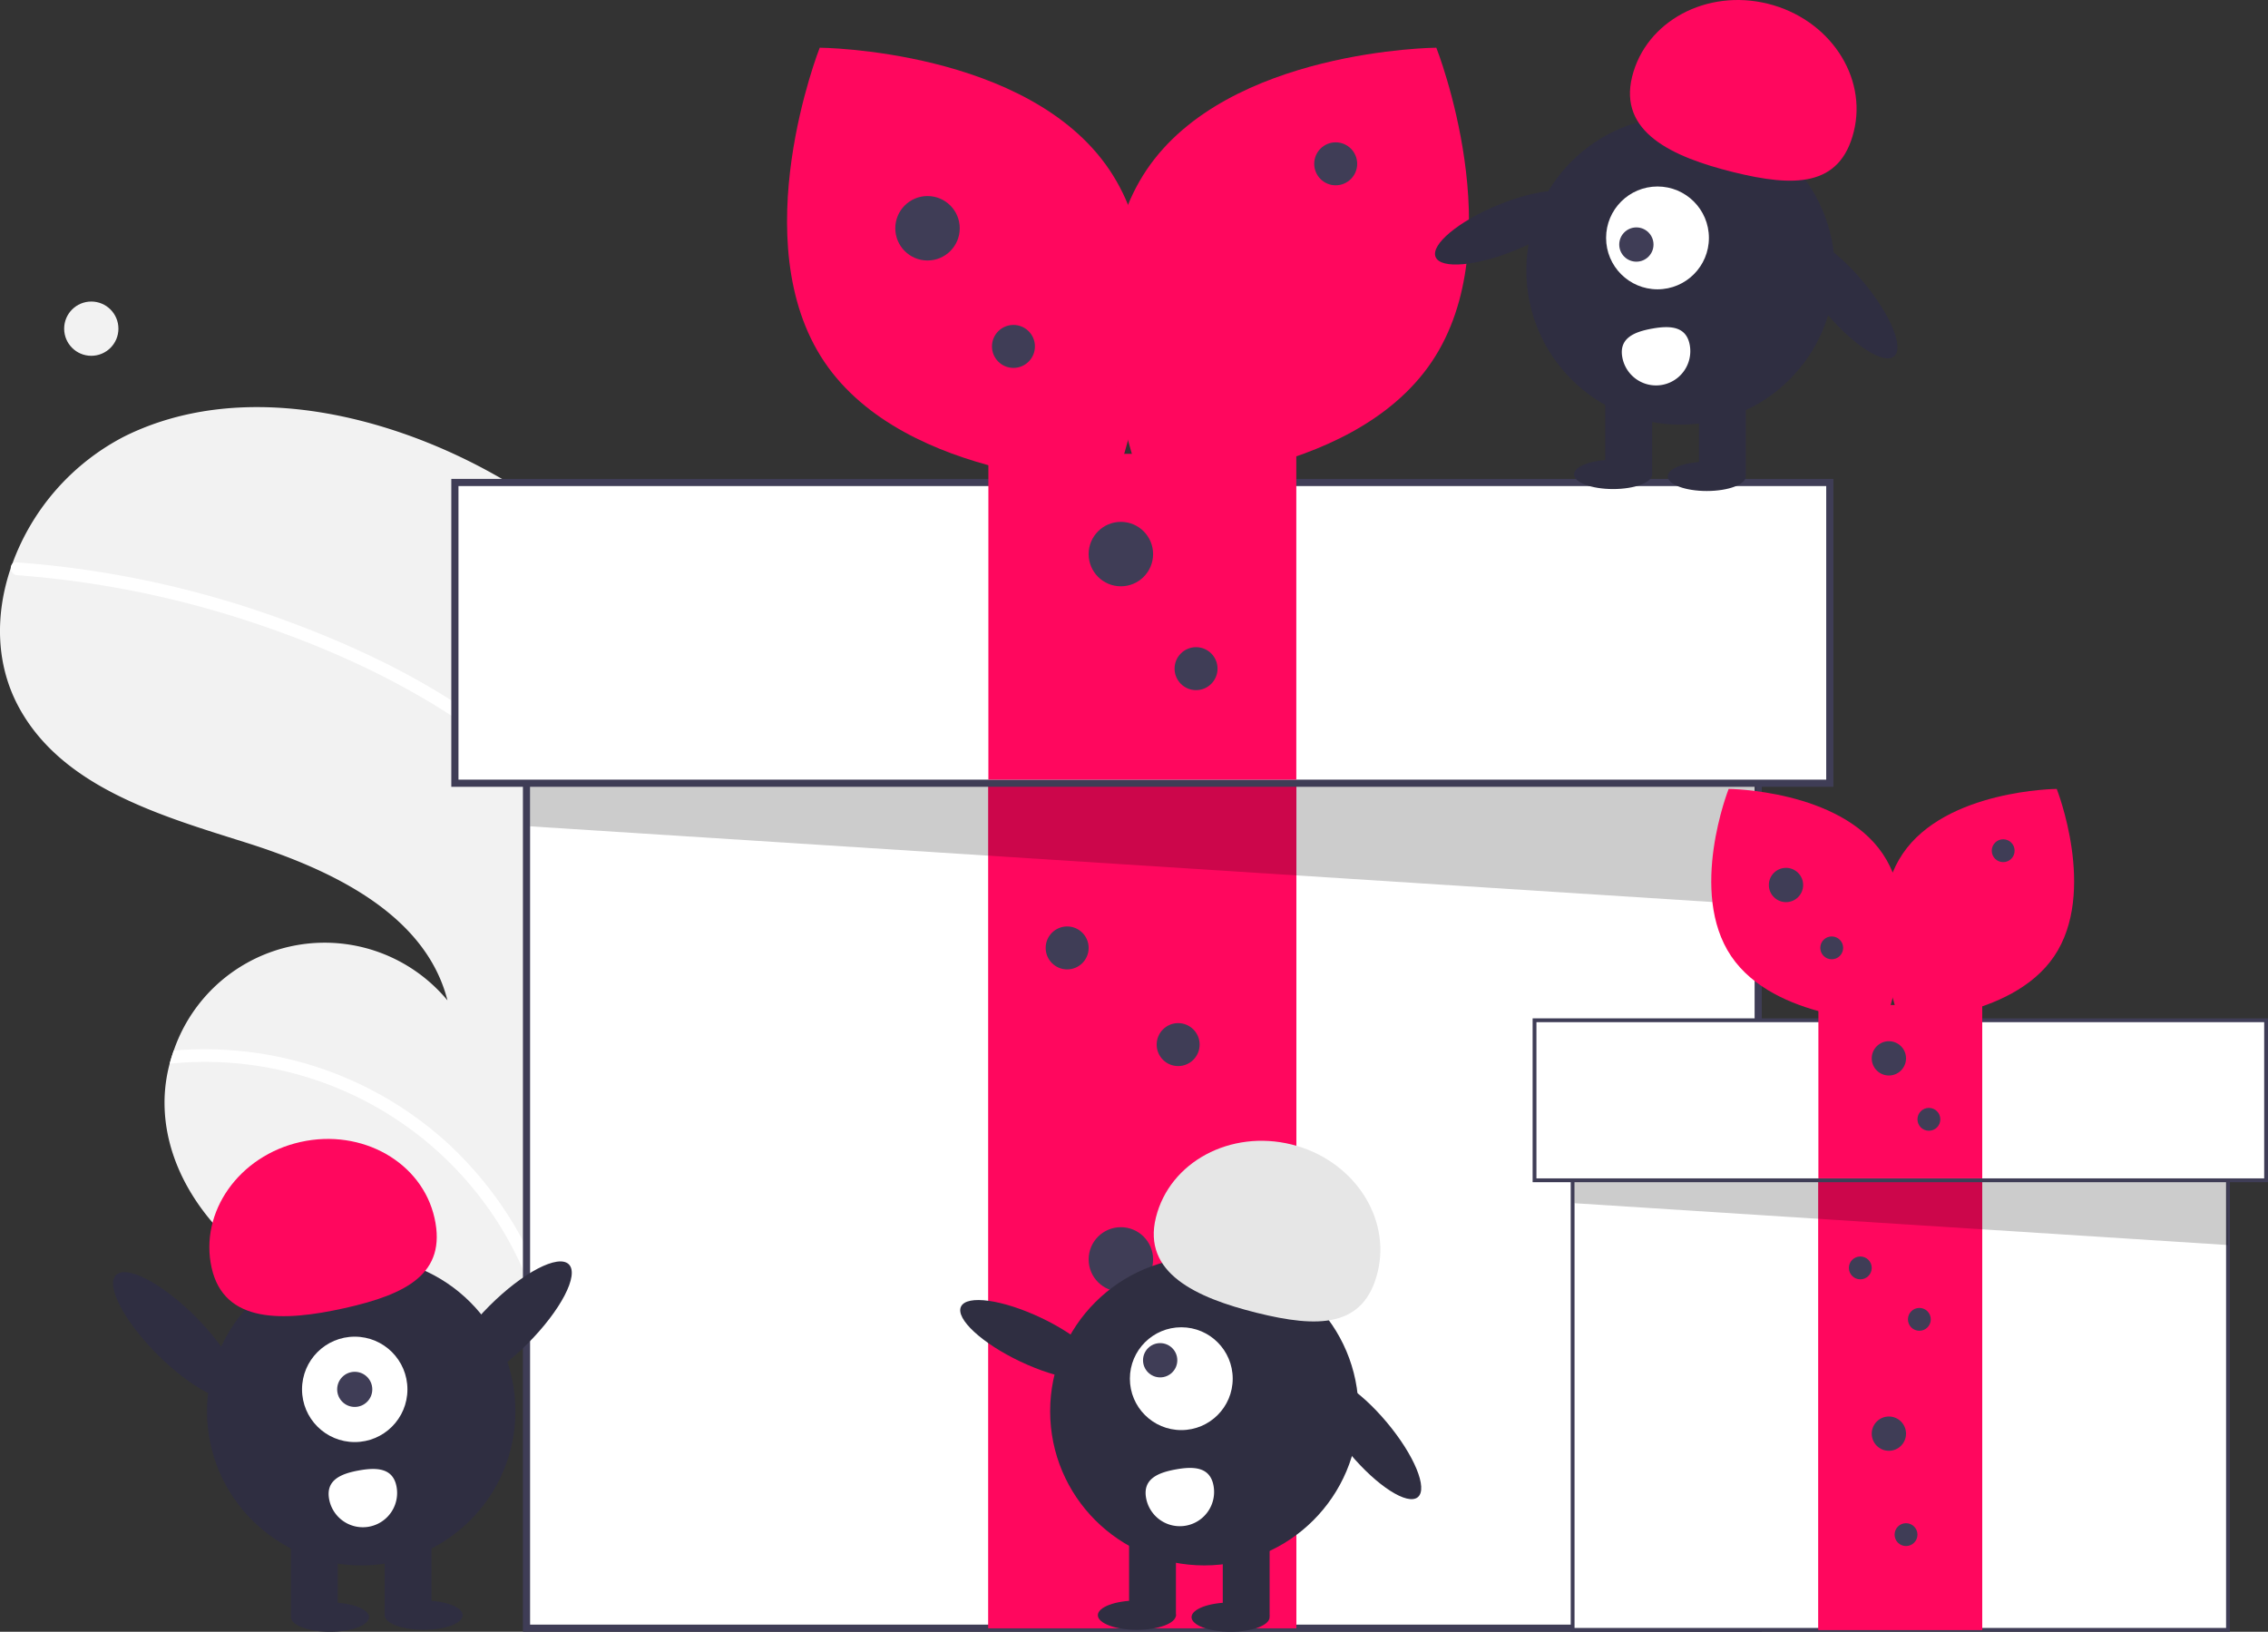 <svg xmlns="http://www.w3.org/2000/svg" data-name="Layer 1" width="633.43" height="455.755" viewBox="0 0 633.43 455.755" xmlns:xlink="http://www.w3.org/1999/xlink"><rect x="0" y="0" width="633.43" height="455.755" fill="#333333" stroke="none"/><path d="M428.066,358.644c1.341.834,2.657,1.683,3.971,2.561A336.159,336.159,0,0,1,455.488,470.698q.303,6.514.308,13.008a326.406,326.406,0,0,1-14.018,95.838q-.745,2.454-1.522,4.887c-.371,1.164-.749,2.34-1.16,3.495-.436.592-.866,1.174-1.295,1.755-.03.026-.057.069-.088.095-.173.235-.346.469-.502.699-.743.997-1.496,1.987-2.239,2.984l.625.043,1.567.1-.006.011c-.526-.011-1.063-.028-1.594-.056-.193.001-.403.005-.6-.012-.176-.003-.362-.014-.537-.017-22.601-.612-45.73-1.74-66.296-10.983-21.526-9.682-39.787-30.615-38.859-54.192a42.317,42.317,0,0,1,1.397-9.138c.333-1.247.727-2.472,1.149-3.695a44.556,44.556,0,0,1,76.442-13.991c-6.169-24.245-32.654-36.617-56.507-44.138-23.871-7.517-50.729-15.381-62.924-37.226-6.809-12.156-6.973-26.32-2.53-39.399.135-.391.277-.793.43-1.188a65.015,65.015,0,0,1,31.351-35.591c27.279-13.506,60.427-8.741,88.378,3.314A161.159,161.159,0,0,1,428.066,358.644Z" transform="translate(-283.285 -222.122)" fill="#f2f2f2"/><path d="M349.879,515.619a100.32,100.32,0,0,1,57.724,25.15,102.656,102.656,0,0,1,29.19,45.794c.317,1.008.605,2.013.876,3.023.542-1.031,1.068-2.086,1.588-3.13.335-.669.676-1.348,1-2.023-.371,1.164-.749,2.34-1.16,3.495-.436.592-.866,1.174-1.295,1.755-.03.026-.057.069-.088.095-.173.235-.346.469-.502.699-.743.997-1.496,1.987-2.239,2.984l.625.043,1.567.1-.006.011c-.526-.011-1.063-.028-1.594-.056-.193.001-.403.005-.6-.012-.065-.306-.147-.607-.229-.91a96.93,96.93,0,0,0-104.066-73.42c.333-1.247.727-2.472,1.149-3.695A103.693,103.693,0,0,1,349.879,515.619Z" transform="translate(-283.285 -222.122)" fill="#fff"/><path d="M421.12,425.942a110.374,110.374,0,0,1,22.605,22.761,91.571,91.571,0,0,1,8.636,14.665c1.146,2.388,2.189,4.846,3.128,7.33q.303,6.514.308,13.008a94.571,94.571,0,0,0-2.911-9.67c-.594-1.74-1.254-3.446-1.955-5.132-7.862-18.885-22.106-33.796-38.905-45.132-18.002-12.13-38.296-21.236-58.864-28.007a271.664,271.664,0,0,0-65.071-12.987,1.948,1.948,0,0,1-1.79-2.012,1.676,1.676,0,0,1,.43-1.188,1.392,1.392,0,0,1,1.195-.38c2.732.204,5.457.42,8.182.709a274.884,274.884,0,0,1,66.369,15.32C383.136,402.765,403.584,412.542,421.12,425.942Z" transform="translate(-283.285 -222.122)" fill="#fff"/><circle cx="25.496" cy="91.797" r="7.578" fill="#f2f2f2"/><rect x="147.046" y="161.755" width="344" height="293" fill="#fff"/><path d="M775.331,677.878h-346v-295h346Zm-344-2h342v-291h-342Z" transform="translate(-283.285 -222.122)" fill="#3f3d56"/><rect x="276.046" y="218.755" width="86" height="236" fill="#ff075e"/><rect x="276.046" y="218.755" width="86" height="236" fill="#ff075e"/><polygon points="148.046 183.255 148.046 230.793 491.046 252.755 490.035 194.097 148.046 183.255" opacity="0.2"/><rect x="127.046" y="134.755" width="384" height="84" fill="#fff"/><path d="M795.331,441.878h-386v-86h386Zm-384-2h382v-82h-382Z" transform="translate(-283.285 -222.122)" fill="#3f3d56"/><rect x="276.046" y="126.755" width="86" height="91" fill="#ff075e"/><path d="M593.123,269.534c22.701,33.652,1.312,87.775,1.312,87.775s-58.195-.436-80.897-34.088-1.312-87.775-1.312-87.775S570.422,235.882,593.123,269.534Z" transform="translate(-283.285 -222.122)" fill="#ff075e"/><path d="M603.539,269.534c-22.701,33.652-1.312,87.775-1.312,87.775s58.195-.436,80.897-34.088,1.312-87.775,1.312-87.775S626.24,235.882,603.539,269.534Z" transform="translate(-283.285 -222.122)" fill="#ff075e"/><circle cx="259.046" cy="63.755" r="9" fill="#3f3d56"/><circle cx="313.046" cy="154.755" r="9" fill="#3f3d56"/><circle cx="313.046" cy="351.755" r="9" fill="#3f3d56"/><circle cx="283.046" cy="96.755" r="6" fill="#3f3d56"/><circle cx="373.046" cy="45.755" r="6" fill="#3f3d56"/><circle cx="334.046" cy="186.755" r="6" fill="#3f3d56"/><circle cx="298.046" cy="264.755" r="6" fill="#3f3d56"/><circle cx="329.046" cy="291.755" r="6" fill="#3f3d56"/><circle cx="322.046" cy="404.755" r="6" fill="#3f3d56"/><rect x="439.22" y="299.323" width="183.037" height="155.9" fill="#fff"/><path d="M906.073,677.878H721.973V520.913H906.073Zm-183.037-1.064H905.009V521.977H723.037Z" transform="translate(-283.285 -222.122)" fill="#3f3d56"/><rect x="507.859" y="329.652" width="45.759" height="125.572" fill="#ff075e"/><rect x="507.859" y="329.652" width="45.759" height="125.572" fill="#ff075e"/><polygon points="439.752 310.763 439.752 336.057 622.257 347.742 621.719 316.532 439.752 310.763" opacity="0.2"/><rect x="428.578" y="284.957" width="204.32" height="44.695" fill="#fff"/><path d="M916.715,552.306h-205.384V506.547H916.715Zm-204.32-1.064H915.651V507.611H712.395Z" transform="translate(-283.285 -222.122)" fill="#3f3d56"/><rect x="507.859" y="280.7" width="45.759" height="48.42" fill="#ff075e"/><path d="M809.124,460.605c12.079,17.905.698,46.704.698,46.704s-30.965-.232-43.044-18.138-.698-46.704-.698-46.704S797.045,442.699,809.124,460.605Z" transform="translate(-283.285 -222.122)" fill="#ff075e"/><path d="M814.666,460.605c-12.079,17.905-.698,46.704-.698,46.704s30.965-.232,43.044-18.138.698-46.704.698-46.704S826.745,442.699,814.666,460.605Z" transform="translate(-283.285 -222.122)" fill="#ff075e"/><circle cx="498.813" cy="247.179" r="4.789" fill="#3f3d56"/><circle cx="527.546" cy="295.598" r="4.789" fill="#3f3d56"/><circle cx="527.546" cy="400.419" r="4.789" fill="#3f3d56"/><circle cx="511.583" cy="264.737" r="3.192" fill="#3f3d56"/><circle cx="559.471" cy="237.601" r="3.192" fill="#3f3d56"/><circle cx="538.72" cy="312.625" r="3.192" fill="#3f3d56"/><circle cx="519.565" cy="354.127" r="3.192" fill="#3f3d56"/><circle cx="536.059" cy="368.494" r="3.192" fill="#3f3d56"/><circle cx="532.335" cy="428.619" r="3.192" fill="#3f3d56"/><ellipse cx="571.139" cy="596.292" rx="6.76" ry="21.534" transform="translate(-495.661 634.681) rotate(-64.626)" fill="#2f2e41"/><ellipse cx="665.455" cy="623.753" rx="6.76" ry="21.534" transform="translate(-528.484 350.575) rotate(-39.938)" fill="#2f2e41"/><circle cx="336.363" cy="394.153" r="43.067" fill="#2f2e41"/><rect x="341.508" y="427.952" width="13.084" height="23.442" fill="#2f2e41"/><rect x="315.34" y="427.952" width="13.084" height="23.442" fill="#2f2e41"/><ellipse cx="343.688" cy="451.667" rx="10.903" ry="4.089" fill="#2f2e41"/><ellipse cx="317.521" cy="451.121" rx="10.903" ry="4.089" fill="#2f2e41"/><path d="M606.125,562.138c3.846-15.487,20.821-24.601,37.915-20.356s27.834,20.24,23.989,35.727-16.604,15.537-33.698,11.292S602.279,577.625,606.125,562.138Z" transform="translate(-283.285 -222.122)" fill="#e6e6e6"/><circle cx="329.924" cy="385.065" r="14.359" fill="#fff"/><circle cx="324.023" cy="379.918" r="4.786" fill="#3f3d56"/><path d="M622.216,637.103a9.572,9.572,0,1,1-18.835,3.429h0l-.003-.018c-.942-5.202,3.08-7.043,8.283-7.985S621.275,631.901,622.216,637.103Z" transform="translate(-283.285 -222.122)" fill="#fff"/><ellipse cx="704.139" cy="285.673" rx="21.534" ry="6.76" transform="translate(-339.013 68.322) rotate(-22.442)" fill="#2f2e41"/><ellipse cx="798.455" cy="305.135" rx="6.76" ry="21.534" transform="translate(-292.919 361.633) rotate(-39.938)" fill="#2f2e41"/><circle cx="469.363" cy="75.535" r="43.067" fill="#2f2e41"/><rect x="474.508" y="109.334" width="13.084" height="23.442" fill="#2f2e41"/><rect x="448.34" y="109.334" width="13.084" height="23.442" fill="#2f2e41"/><ellipse cx="476.688" cy="133.048" rx="10.903" ry="4.089" fill="#2f2e41"/><ellipse cx="450.521" cy="132.503" rx="10.903" ry="4.089" fill="#2f2e41"/><path d="M739.125,243.52c3.846-15.487,20.821-24.601,37.915-20.356s27.834,20.24,23.989,35.727-16.604,15.537-33.698,11.292S735.279,259.007,739.125,243.52Z" transform="translate(-283.285 -222.122)" fill="#ff075e"/><circle cx="462.924" cy="66.447" r="14.359" fill="#fff"/><circle cx="457.023" cy="68.3" r="4.786" fill="#3f3d56"/><path d="M755.216,318.485a9.572,9.572,0,1,1-18.835,3.429h0l-.003-.018c-.942-5.202,3.08-7.043,8.283-7.985S754.275,313.283,755.216,318.485Z" transform="translate(-283.285 -222.122)" fill="#fff"/><circle cx="100.885" cy="394.153" r="43.067" fill="#2f2e41"/><rect x="81.259" y="427.952" width="13.084" height="23.442" fill="#2f2e41"/><rect x="107.426" y="427.952" width="13.084" height="23.442" fill="#2f2e41"/><ellipse cx="92.162" cy="451.667" rx="10.903" ry="4.089" fill="#2f2e41"/><ellipse cx="118.33" cy="451.121" rx="10.903" ry="4.089" fill="#2f2e41"/><path d="M342.393,576.224c-3.477-15.574,7.639-31.31,24.829-35.149s33.944,5.675,37.422,21.249-7.915,21.318-25.105,25.156S345.87,591.797,342.393,576.224Z" transform="translate(-283.285 -222.122)" fill="#ff075e"/><ellipse cx="425.273" cy="592.154" rx="23.892" ry="7.501" transform="translate(-577.487 252.306) rotate(-45.022)" fill="#2f2e41"/><ellipse cx="332.568" cy="595.154" rx="7.501" ry="23.892" transform="translate(-606.644 187.102) rotate(-44.978)" fill="#2f2e41"/><circle cx="99.073" cy="388.049" r="14.719" fill="#fff"/><circle cx="99.073" cy="388.049" r="4.906" fill="#3f3d56"/><path d="M394.042,637.394a9.572,9.572,0,1,1-18.835,3.429h0l-.003-.018c-.942-5.202,3.08-7.043,8.283-7.985S393.1,632.192,394.042,637.394Z" transform="translate(-283.285 -222.122)" fill="#fff"/></svg>